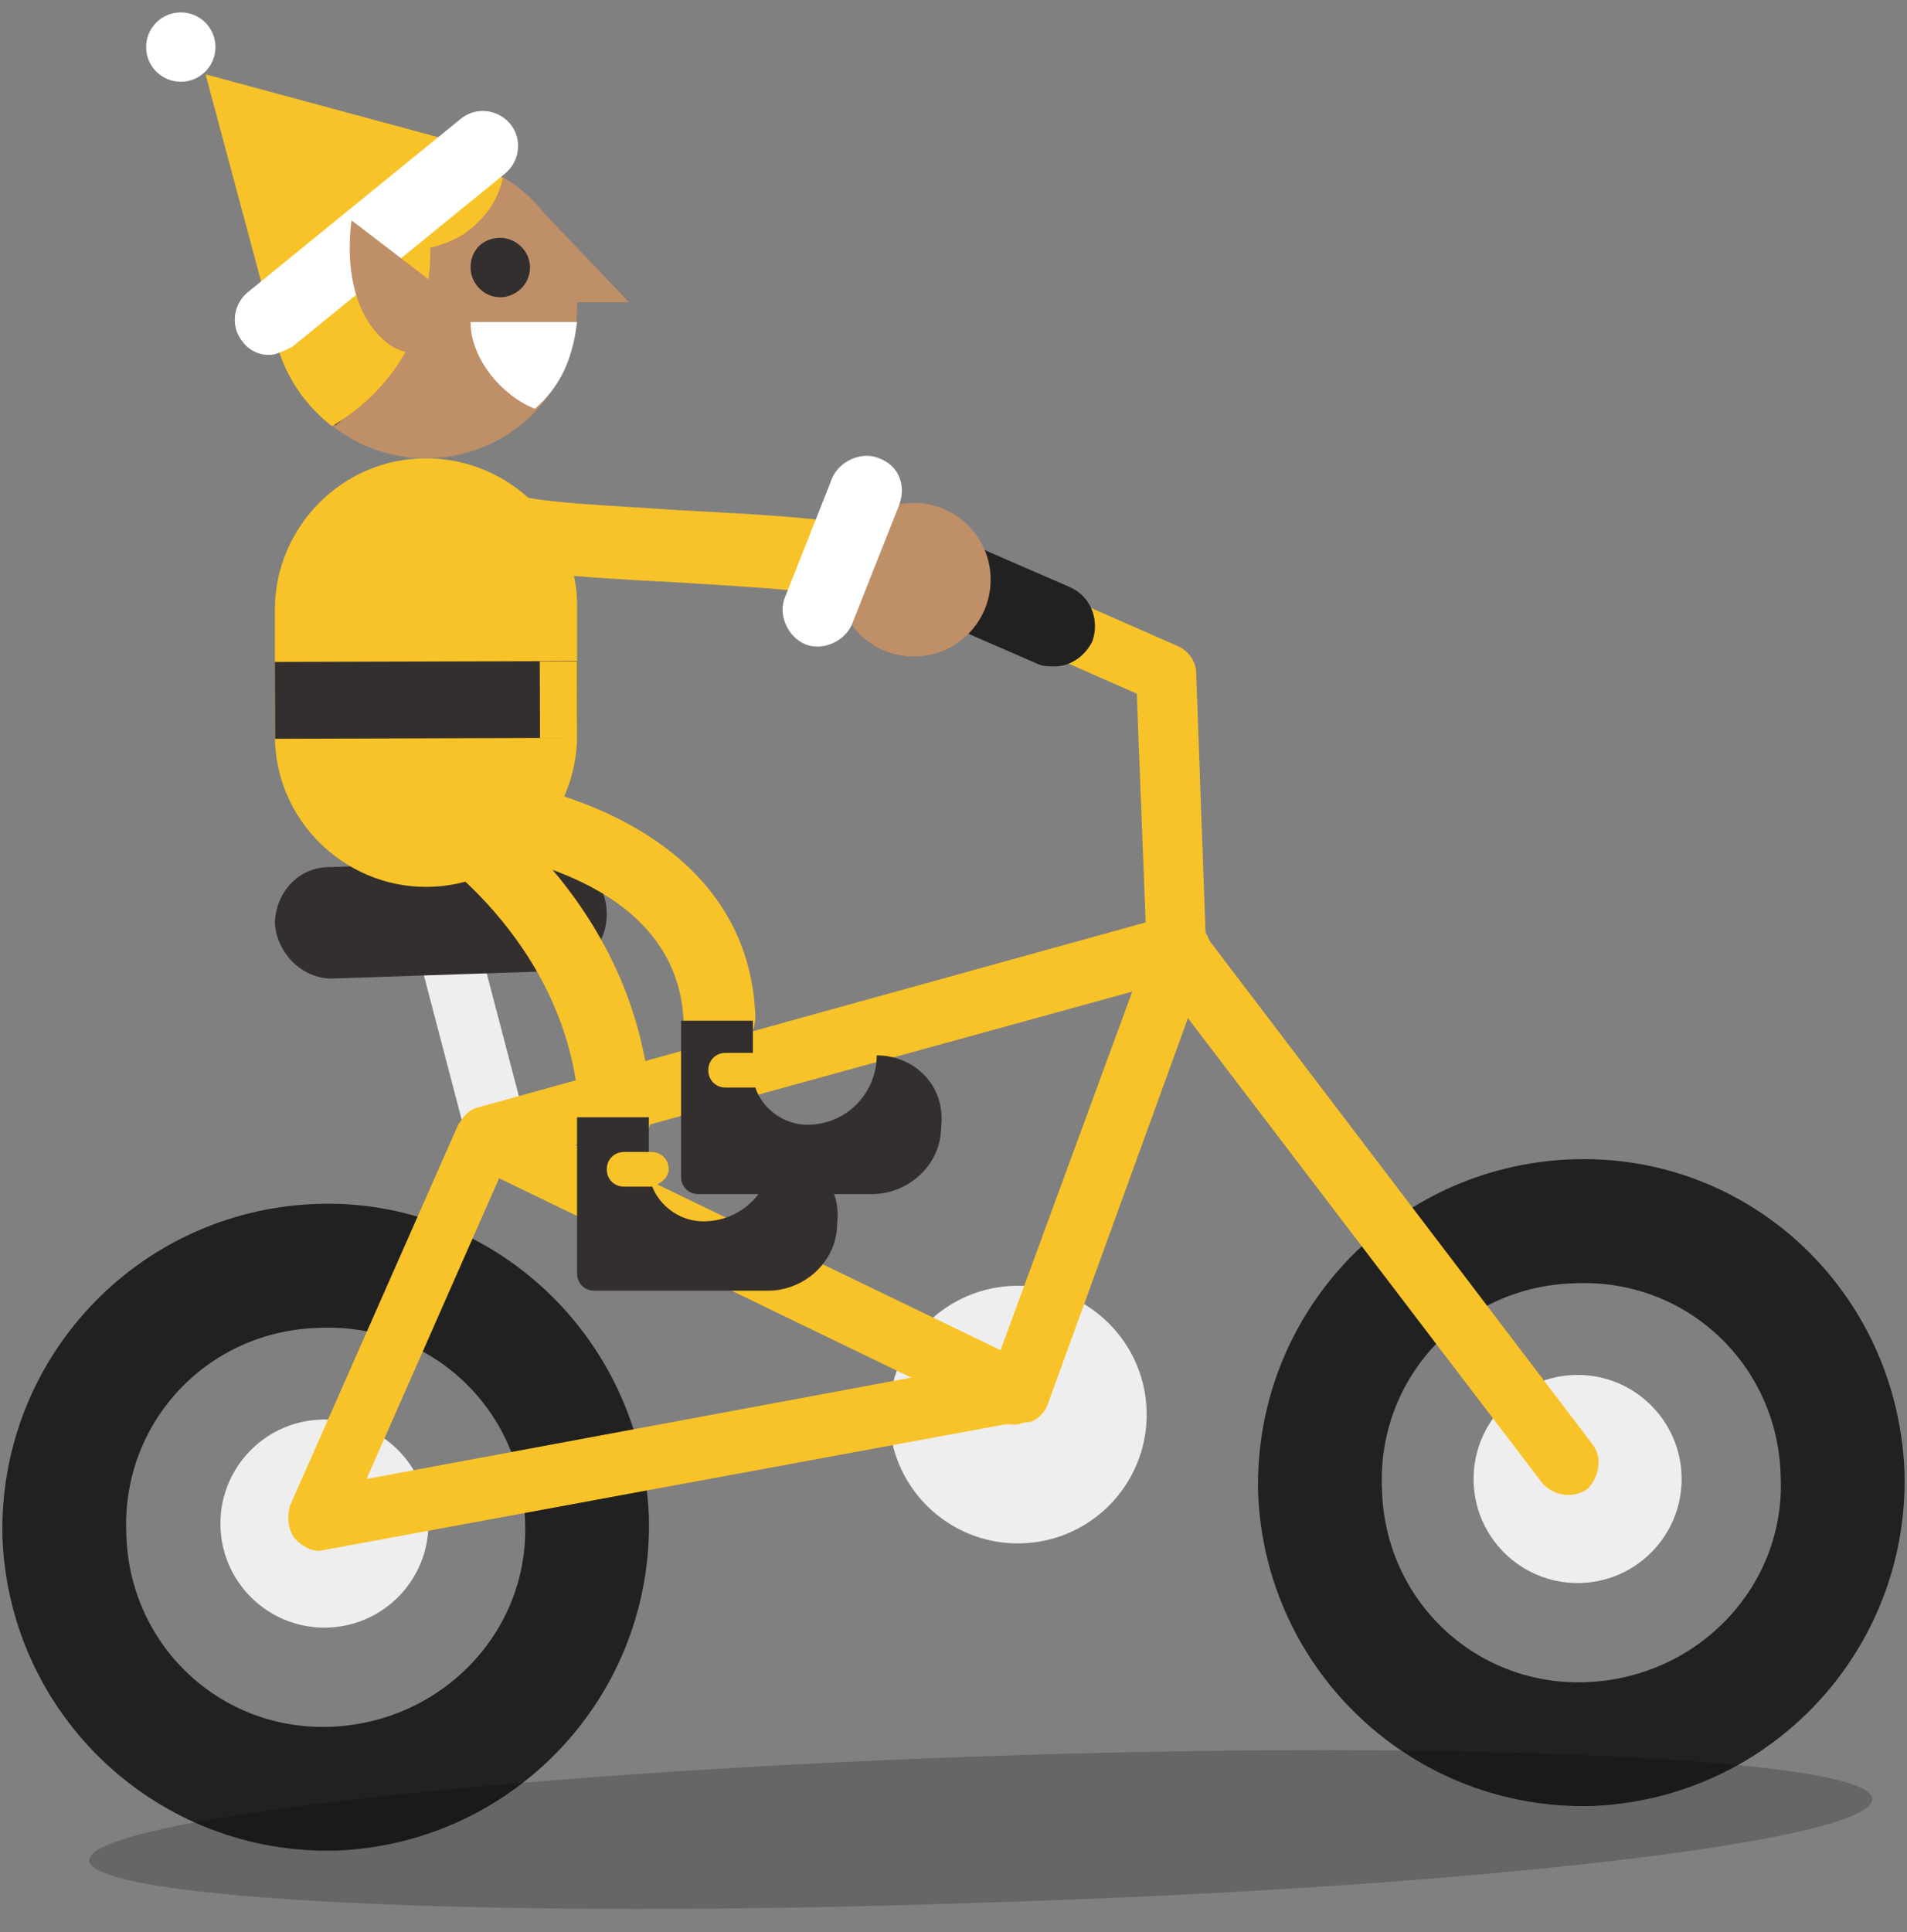 <svg width="77" height="78" xmlns="http://www.w3.org/2000/svg"><rect width="100%" height="100%" fill="#808080" stroke="none"/><g fill="none" fill-rule="evenodd"><circle fill="#EEE" fill-rule="nonzero" cx="13.1" cy="61.5" r="4.2"/><path d="M12.7 48.6C5.5 48.9-.1 54.9.1 62.1c.3 7.2 6.3 12.8 13.5 12.6 7.2-.3 12.8-6.3 12.6-13.5-.3-7.2-6.3-12.9-13.5-12.6zm.7 21.1c-4.5.2-8.2-3.3-8.3-7.8-.2-4.5 3.3-8.2 7.8-8.3 4.5-.2 8.2 3.3 8.3 7.8.2 4.4-3.3 8.1-7.8 8.3z" fill="#212121" fill-rule="nonzero"/><circle fill="#EEE" fill-rule="nonzero" cx="63.7" cy="59.7" r="4.2"/><path d="M63.4 46.8c-7.2.3-12.8 6.3-12.6 13.5.3 7.2 6.3 12.8 13.5 12.6 7.2-.3 12.8-6.3 12.6-13.5-.3-7.3-6.3-12.9-13.5-12.6zm.7 21.1c-4.5.2-8.2-3.3-8.3-7.8-.2-4.5 3.3-8.2 7.8-8.3 4.5-.2 8.2 3.3 8.3 7.8.2 4.4-3.3 8.1-7.8 8.3z" fill="#212121" fill-rule="nonzero"/><circle fill="#EEE" fill-rule="nonzero" cx="41.1" cy="57.1" r="5.2"/><path d="M17.8 37.1l2.2 8.4"/><path d="M20 46.7c-.6 0-1.1-.4-1.2-.9l-2.2-8.4c-.2-.7.2-1.3.9-1.5.7-.2 1.3.2 1.5.9l2.2 8.4c.2.7-.2 1.3-.9 1.5H20z" fill="#EEE" fill-rule="nonzero"/><path d="M41 57.5c-.2 0-.4 0-.5-.1L19.2 47.1c-.6-.3-.9-1-.6-1.7.3-.6 1-.9 1.7-.6l20.1 9.7 6.1-16.6c.2-.6 1-1 1.6-.7.6.2 1 1 .7 1.6l-6.5 17.9c-.1.3-.4.6-.7.7-.3 0-.4.1-.6.1z" fill="#F8C329" fill-rule="nonzero"/><path d="M47.5 39.5c-.7 0-1.2-.5-1.2-1.2L45.9 28l-8.4-3.7c-.6-.3-.9-1-.6-1.6.3-.6 1-.9 1.6-.6l9.1 4c.4.2.7.6.7 1.1l.4 11.1c.1.6-.4 1.2-1.2 1.2.1 0 .1 0 0 0z" fill="#F8C329" fill-rule="nonzero"/><path d="M42.6 25.2l-4.6-2"/><path d="M42.6 26.9c-.2 0-.5 0-.7-.1l-4.6-2c-.9-.4-1.2-1.4-.9-2.2.4-.9 1.4-1.2 2.2-.9l4.6 2c.9.4 1.2 1.4.9 2.2-.3.6-.9 1-1.5 1z" fill="#212121" fill-rule="nonzero"/><path d="M12.9 62.6c-.4 0-.7-.2-1-.5-.3-.4-.3-.9-.2-1.3l6.8-15.4c.2-.3.4-.6.8-.7L47.1 37c.5-.1 1 0 1.3.4l15.9 20.9c.4.5.3 1.3-.2 1.8-.6.4-1.3.3-1.8-.2L46.9 39.7 20.4 47l-5.6 12.7 25.8-4.8c.7-.1 1.3.3 1.5 1 .1.7-.3 1.3-1 1.5l-28.2 5.2c.1 0 .1 0 0 0z" fill="#F8C329" fill-rule="nonzero"/><path d="M13.4 39.5c-1.2 0-2.2-1-2.3-2.2 0-1.2.9-2.3 2.2-2.3l8.9-.3c1.3 0 2.3.9 2.3 2.2 0 1.2-.9 2.3-2.2 2.3l-8.9.3z" fill="#332F2E" fill-rule="nonzero"/><g transform="translate(5)"><path fill="#30A658" fill-rule="nonzero" d="M9.8 32.7h5L12.2 20z"/><path d="M12.2 18.5c-3.4 0-6.1 2.8-6.1 6.1v5.1c0 3.4 2.8 6.1 6.1 6.1 3.4 0 6.1-2.8 6.1-6.1v-5.1c.1-3.3-2.7-6.1-6.1-6.1z" fill="#F8C329" fill-rule="nonzero"/><path d="M19.8 46.5c-.8 0-1.4-.6-1.4-1.4-.3-7.3-6.7-11.2-6.8-11.2-.7-.4-.9-1.3-.5-2s1.3-.9 2-.5c.3.2 7.8 4.7 8.2 13.6 0 .8-.6 1.5-1.5 1.5.1 0 0 0 0 0z" fill="#F8C329" fill-rule="nonzero"/><path d="M26.2 46.5c0 1.5-1.2 2.8-2.8 2.8-1.2 0-2.2-1-2.2-2.1v-2.1h-2.9v6.3c0 .4.3.7.7.7h7c1.5 0 2.8-1.2 2.8-2.7.2-1.6-1-2.9-2.6-2.9z" fill="#332F2E" fill-rule="nonzero"/><path d="M21.3 47.9h-1.1c-.4 0-.7-.3-.7-.7 0-.4.3-.7.7-.7h1.1c.4 0 .7.3.7.7 0 .3-.3.6-.7.7z" fill="#F8C329" fill-rule="nonzero"/><path fill="#332F2E" fill-rule="nonzero" d="M6.098 26.72l12.2-.035.01 3.1-12.2.036z"/><path fill="#F8C329" fill-rule="nonzero" d="M16.795 26.702l1.5-.004.01 3.1-1.5.004zM31.3 24.6c-.2 0-.4 0-.5-.1-1.4-.6-5.4-.8-8.6-1-4-.2-6.5-.4-7.7-.9-.7-.3-1.1-1.1-.8-1.9.3-.7 1.1-1.1 1.9-.8.9.4 4.1.5 6.9.7 3.9.2 7.6.4 9.5 1.2.7.3 1.1 1.1.8 1.9-.4.5-1 .9-1.5.9z"/><circle fill="#BF8F68" fill-rule="nonzero" cx="31.9" cy="23.4" r="3.1"/><path d="M30.5 18.5c-.7-.3-1.6.1-1.9.8l-1.9 4.8c-.3.7.1 1.6.8 1.9.7.3 1.6-.1 1.9-.8l1.9-4.8c.3-.8 0-1.6-.8-1.9z" fill="#FFF" fill-rule="nonzero"/><path d="M11 11.3L8.8 8.2s-.8 3.5.6 5.4c.2.3.5.5.8.5.6 0 1.1-.7 1.1-1.6 0-.5-.1-.9-.3-1.2z" fill="#FADCBC" fill-rule="nonzero"/><circle fill="#BF8F68" fill-rule="nonzero" cx="12.2" cy="12.4" r="6.1"/><path d="M10.4 14.7c-.2.9-1 1.4-1.9 1.2-.9-.2-1.4-1-1.2-1.9l3.1.7zM9 15c.5.7.3 1.7-.5 2.2" fill="#7C5539" fill-rule="nonzero"/><path d="M12.2 11.9c.4-2 .1-3.9-.8-5.6-2.5.3-4.7 2.2-5.3 4.8-.5 2.4.5 4.7 2.3 6.1 1.9-1.1 3.4-3 3.8-5.3z" fill="#F8C329" fill-rule="nonzero"/><path d="M13.8 9.4c.8-.6 1.3-1.3 1.5-2.2-1-.7-2.4-.8-3.4 0-1 .7-1.4 1.8-1.2 2.9 1 .1 2.2-.1 3.1-.7z" fill="#F8C329" fill-rule="nonzero"/><path fill="#BF8F68" fill-rule="nonzero" d="M16.2 7.8l4.2 4.4h-2.5z"/><g fill-rule="nonzero"><path d="M16.4 10.8c0 .7-.6 1.2-1.2 1.2-.7 0-1.2-.6-1.2-1.2 0-.7.5-1.2 1.2-1.2.6 0 1.2.5 1.2 1.2z" fill="#332F2E"/><path d="M18.3 13H14c0 1.5 1.3 3 2.6 3.5.9-.8 1.5-1.8 1.7-3.5z" fill="#FFF"/></g><path fill="#F8C329" fill-rule="nonzero" d="M5.9 12.7L3.3 3l11.1 3z"/><path d="M5.7 12.6l9.4-5.8"/><path d="M6.1 14.3c-.5.1-1-.1-1.3-.5-.5-.6-.4-1.5.2-2l8.6-7c.6-.5 1.5-.4 2 .2.5.6.4 1.5-.2 2l-8.6 7c-.2.1-.4.2-.7.3z" fill="#FFF" fill-rule="nonzero"/><circle fill="#FFF" fill-rule="nonzero" cx="2.3" cy="1.9" r="1.4"/><path d="M13.2 12.5c-.1-.4-.3-.8-.6-1L9.2 8.9s-.6 3.4 1.5 5c.3.2.7.4 1.2.3.8-.1 1.4-.9 1.3-1.7z" fill="#BF8F68" fill-rule="nonzero"/></g><path d="M75.6 72.6c-.1-1.6-16.2-2.4-36.1-1.7-19.9.7-36 2.6-35.9 4.2.1 1.6 16.2 2.4 36.1 1.7 19.9-.6 36-2.5 35.9-4.2z" fill="#000" fill-rule="nonzero" opacity=".2"/><path d="M29 42.6c-.8 0-1.4-.6-1.4-1.4-.3-6.7-10.2-7.1-10.3-7.1-.8 0-1.4-.7-1.4-1.5s.7-1.4 1.5-1.4c4.4.1 12.8 2.3 13.1 9.8 0 .9-.6 1.5-1.5 1.6z" fill="#F8C329" fill-rule="nonzero"/><path d="M35.4 42.6c0 1.5-1.2 2.8-2.8 2.8-1.2 0-2.2-1-2.2-2.1v-2.1h-2.9v6.3c0 .4.3.7.7.7h7c1.5 0 2.8-1.2 2.8-2.7.2-1.7-1.1-2.9-2.6-2.9z" fill="#332F2E" fill-rule="nonzero"/><path d="M30.4 43.9h-1.1c-.4 0-.7-.3-.7-.7 0-.4.3-.7.7-.7h1.1c.4 0 .7.3.7.7 0 .4-.3.7-.7.7z" fill="#F8C329" fill-rule="nonzero"/></g></svg>